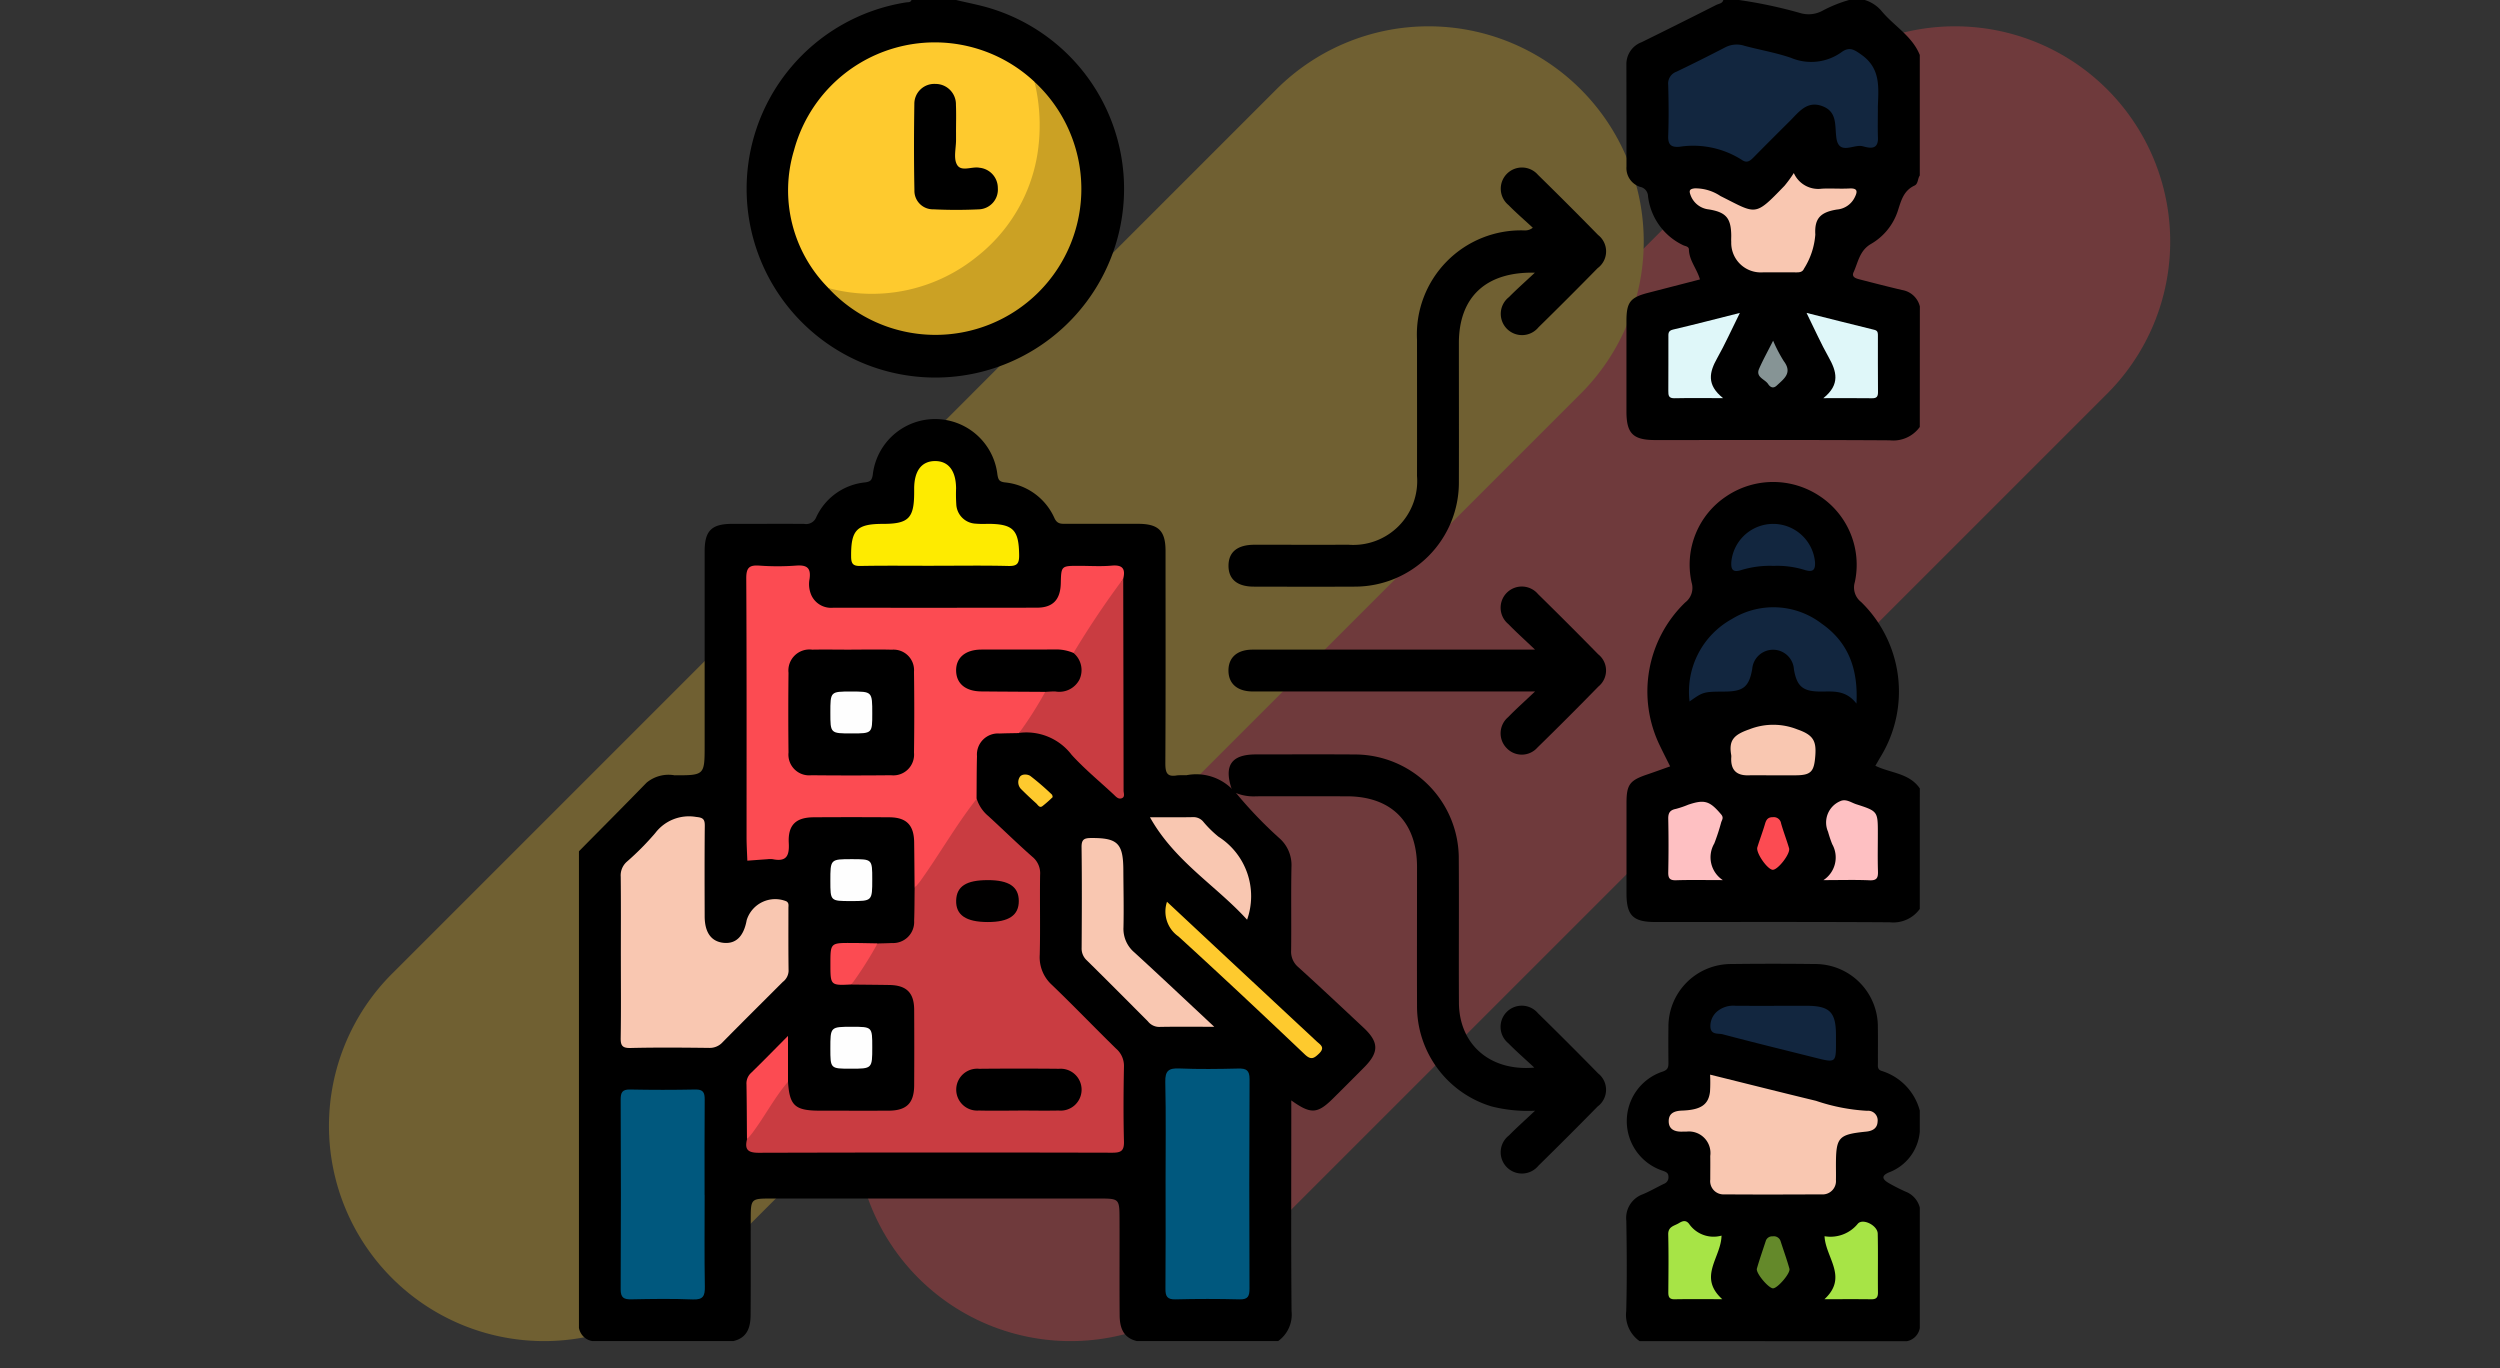 <svg xmlns="http://www.w3.org/2000/svg" xmlns:xlink="http://www.w3.org/1999/xlink" width="190" height="104" viewBox="0 0 190 104">
  <rect x="0" y="0" width="190" height="104" fill="#333333" stroke="none"/>
  <defs>
    <clipPath id="clip-path">
      <rect id="Rectángulo_88846" data-name="Rectángulo 88846" width="101.904" height="101.925" fill="none"/>
    </clipPath>
  </defs>
  <g id="Grupo_138496" data-name="Grupo 138496" transform="translate(-285.049 -411)">
    <rect id="Rectángulo_41122" data-name="Rectángulo 41122" width="190" height="104" transform="translate(285.049 411)" fill="none"/>
    <g id="Grupo_117447" data-name="Grupo 117447" transform="translate(-3337.23 1038.208)" opacity="0.3">
      <path id="Trazado_158283" data-name="Trazado 158283" d="M3677.784-530.075h0a16.354,16.354,0,0,0,23.129,0l67.216-67.214a16.357,16.357,0,0,0,0-23.129,16.355,16.355,0,0,0-23.129,0L3677.784-553.2A16.353,16.353,0,0,0,3677.784-530.075Z" transform="translate(14.296)" fill="#fc4b52"/>
      <path id="Trazado_158284" data-name="Trazado 158284" d="M3652.069-530.075h0a16.354,16.354,0,0,0,23.129,0l67.216-67.214a16.358,16.358,0,0,0,0-23.129,16.355,16.355,0,0,0-23.129,0L3652.069-553.2A16.354,16.354,0,0,0,3652.069-530.075Z" transform="translate(0)" fill="#feca2e"/>
    </g>
    <g id="Grupo_138497" data-name="Grupo 138497" transform="translate(329.049 411)">
      <g id="Grupo_140611" data-name="Grupo 140611" clip-path="url(#clip-path)">
        <path id="Trazado_213784" data-name="Trazado 213784" d="M0,152.767c1.714-1.736,3.438-3.463,5.138-5.213a2.614,2.614,0,0,1,2.13-.562c2.285,0,2.285,0,2.285-2.294q0-7.364,0-14.729c0-1.562.524-2.083,2.083-2.086,1.824,0,3.648-.007,5.473,0a.829.829,0,0,0,.926-.507,4.594,4.594,0,0,1,3.715-2.646c.406-.057.509-.162.58-.571a4.767,4.767,0,0,1,9.474-.017c.067.386.132.532.563.589a4.6,4.6,0,0,1,3.772,2.717c.211.453.506.431.87.431q2.736,0,5.472,0c1.568,0,2.1.523,2.1,2.072,0,5.374.015,10.748-.015,16.122,0,.7.11,1.07.9.923a6.787,6.787,0,0,1,.695-.009A3.858,3.858,0,0,1,49.6,148c.256-.028.37.087.344.342a32.039,32.039,0,0,0,3.346,3.481,2.717,2.717,0,0,1,.862,2.113c-.043,2.119,0,4.24-.026,6.359a1.535,1.535,0,0,0,.549,1.281c1.668,1.512,3.308,3.055,4.952,4.594,1.178,1.1,1.189,1.865.056,3.011-.769.777-1.544,1.547-2.318,2.319-1.236,1.234-1.721,1.275-3.227.2v1.4c0,4.869-.023,9.738.02,14.607a2.479,2.479,0,0,1-1.015,2.281H42.394c-1.042-.249-1.293-1.027-1.3-1.959-.022-2.452,0-4.9-.01-7.357-.005-1.479-.035-1.514-1.489-1.514q-12.525,0-25.05,0c-1.454,0-1.484.035-1.489,1.514-.008,2.452.011,4.9-.01,7.357-.008.932-.259,1.711-1.3,1.959H1a1.236,1.236,0,0,1-1-1V152.767" transform="translate(0 -88.069)"/>
        <path id="Trazado_213785" data-name="Trazado 213785" d="M322.008,32.449a2.484,2.484,0,0,1-2.285,1.015c-5.936-.039-11.873-.019-17.809-.02-1.7,0-2.2-.49-2.2-2.174q0-3.433,0-6.866c0-1.435.285-1.8,1.657-2.152l3.93-1.015c-.235-.82-.819-1.44-.839-2.272-.006-.25-.281-.248-.446-.334a4.722,4.722,0,0,1-2.662-3.716.742.742,0,0,0-.611-.715,1.5,1.5,0,0,1-1.027-1.54c0-2.587,0-5.175-.006-7.762a1.774,1.774,0,0,1,1.155-1.69q2.846-1.4,5.679-2.835c.187-.095.464-.1.533-.372h1.194A35.382,35.382,0,0,1,312.9.985a2.216,2.216,0,0,0,1.726-.176A10.21,10.21,0,0,1,316.634,0h1.194a2.7,2.7,0,0,1,1.291.858c.94,1.128,2.311,1.88,2.889,3.322v9.157c-.168.24-.116.634-.4.766-.862.4-1.03,1.2-1.29,1.984a4.527,4.527,0,0,1-2.043,2.467c-.85.507-.955,1.383-1.3,2.137-.179.389.223.482.507.555,1.053.272,2.107.542,3.166.793a1.664,1.664,0,0,1,1.365,1.252Z" transform="translate(-220.104)"/>
        <path id="Trazado_213786" data-name="Trazado 213786" d="M322.012,170.356a2.484,2.484,0,0,1-2.284,1.015c-5.935-.039-11.87-.019-17.806-.02-1.7,0-2.2-.49-2.2-2.169q0-3.432,0-6.865c0-1.4.237-1.724,1.543-2.169.593-.2,1.182-.417,1.774-.626-.26-.522-.526-1.042-.778-1.568a9.407,9.407,0,0,1,1.919-10.887,1.389,1.389,0,0,0,.491-1.515,6.234,6.234,0,0,1,2.667-6.574,6.363,6.363,0,0,1,7.028-.022,6.25,6.25,0,0,1,2.71,6.559,1.4,1.4,0,0,0,.477,1.515,9.5,9.5,0,0,1,1.476,11.77c-.132.223-.26.448-.393.677,1.167.567,2.576.551,3.378,1.722Z" transform="translate(-220.108 -101.278)"/>
        <path id="Trazado_213787" data-name="Trazado 213787" d="M300.66,304.432a2.431,2.431,0,0,1-1.015-2.282c.061-2.285.046-4.573.007-6.859a1.916,1.916,0,0,1,1.259-2.022c.547-.23,1.063-.531,1.6-.791a.526.526,0,0,0,.345-.538c-.007-.3-.183-.362-.421-.452a3.965,3.965,0,0,1,.009-7.55c.384-.139.411-.35.409-.664-.006-.895-.013-1.79,0-2.684a4.758,4.758,0,0,1,4.772-4.817q3.18-.041,6.361,0a4.761,4.761,0,0,1,4.783,4.806c.015.895,0,1.79.006,2.684,0,.252-.07.537.3.639a4.317,4.317,0,0,1,2.881,3.012v1.593a3.626,3.626,0,0,1-2.359,3.108c-.61.266-.462.533-.01.8a13.853,13.853,0,0,0,1.316.668,1.762,1.762,0,0,1,1.054,1.2v9.157a1.235,1.235,0,0,1-.995,1Z" transform="translate(-220.052 -202.507)"/>
        <path id="Trazado_213788" data-name="Trazado 213788" d="M63.986,0c.913.221,1.844.388,2.737.672A14.343,14.343,0,1,1,60.188.182C60.342.159,60.526.2,60.6,0Z" transform="translate(-35.325)"/>
        <path id="Trazado_213789" data-name="Trazado 213789" d="M186.47,218.774l-.344-.342c-.585-1.772,0-2.6,1.849-2.6,2.553,0,5.106-.016,7.659.005a7.906,7.906,0,0,1,7.76,7.728c.028,3.714-.008,7.428.013,11.142.018,3.142,2.339,5.225,5.728,4.927-.738-.688-1.377-1.243-1.967-1.845a1.61,1.61,0,1,1,2.245-2.288q2.309,2.262,4.571,4.572a1.584,1.584,0,0,1-.039,2.519q-2.229,2.272-4.5,4.5a1.615,1.615,0,1,1-2.238-2.3c.573-.582,1.184-1.126,1.984-1.881a11.224,11.224,0,0,1-3.286-.322,7.951,7.951,0,0,1-5.683-7.649c-.012-3.515,0-7.03,0-10.545,0-3.416-1.947-5.376-5.335-5.38-2.288,0-4.575-.007-6.863,0a3.6,3.6,0,0,1-1.549-.244" transform="translate(-136.528 -158.496)"/>
        <path id="Trazado_213790" data-name="Trazado 213790" d="M209.134,55.9c-3.764-.087-5.779,1.889-5.782,5.342,0,3.516.01,7.032,0,10.547a7.91,7.91,0,0,1-7.927,7.971c-2.553.014-5.107.006-7.66,0-1.267,0-1.936-.572-1.921-1.617.014-1.024.687-1.564,1.971-1.566,2.387,0,4.775.005,7.163,0a4.855,4.855,0,0,0,5.192-5.227c.007-3.45,0-6.9,0-10.349a7.908,7.908,0,0,1,8.185-8.312.934.934,0,0,0,.614-.206c-.617-.572-1.256-1.122-1.845-1.721a1.61,1.61,0,1,1,2.237-2.3q2.31,2.262,4.572,4.573a1.582,1.582,0,0,1-.034,2.519q-2.229,2.273-4.5,4.5a1.615,1.615,0,1,1-2.239-2.3c.573-.583,1.189-1.124,1.979-1.866" transform="translate(-136.477 -35.176)"/>
        <path id="Trazado_213791" data-name="Trazado 213791" d="M209.132,172.6c-.806-.768-1.435-1.332-2.021-1.936a1.61,1.61,0,1,1,2.257-2.277q2.309,2.263,4.571,4.573a1.57,1.57,0,0,1,.018,2.449q-2.292,2.35-4.641,4.644a1.581,1.581,0,0,1-2.309.064,1.606,1.606,0,0,1,.086-2.378c.589-.609,1.225-1.172,2.047-1.953h-1.348q-10.047,0-20.094,0c-1.18,0-1.852-.585-1.859-1.58s.657-1.6,1.834-1.6q6.914-.008,13.827,0h7.632" transform="translate(-136.476 -123.234)"/>
        <path id="Trazado_213792" data-name="Trazado 213792" d="M51.036,250.049c.118,1.822.525,2.195,2.4,2.2,1.751,0,3.5.008,5.254,0,1.36-.008,1.927-.571,1.935-1.928q.016-2.875,0-5.751c-.009-1.29-.59-1.853-1.889-1.873-.958-.015-1.915-.022-2.873-.033a7.673,7.673,0,0,1,1.985-3.122c.364-.011.729-.015,1.093-.034a1.6,1.6,0,0,0,1.682-1.692c.031-.828.026-1.657.037-2.486a29.127,29.127,0,0,1,2.551-4.1c.436-.7.9-1.381,1.369-2.055.2-.281.333-.673.8-.626a2.783,2.783,0,0,0,.87,1.3c1.126,1.03,2.214,2.1,3.361,3.108a1.609,1.609,0,0,1,.585,1.375c-.03,2.023.023,4.049-.027,6.071a2.834,2.834,0,0,0,.928,2.291c1.651,1.585,3.235,3.239,4.872,4.839a1.723,1.723,0,0,1,.6,1.378c-.037,1.89-.049,3.783,0,5.673.02.725-.224.862-.9.86q-13.434-.033-26.869.005c-.841,0-1.059-.267-.882-1.015a27.842,27.842,0,0,1,2.617-4.151.458.458,0,0,1,.5-.234" transform="translate(-35.148 -167.838)" fill="#c93c41"/>
        <path id="Trazado_213793" data-name="Trazado 213793" d="M65.387,179.519c-1.564,1.991-2.815,4.2-4.284,6.253-.131.183-.288.348-.433.522-.011-1.159-.016-2.319-.033-3.478-.019-1.3-.584-1.884-1.878-1.893q-2.883-.02-5.766,0c-1.345.008-1.96.586-1.885,1.961.053.97-.179,1.434-1.214,1.225a1.536,1.536,0,0,0-.4,0c-.512.035-1.023.074-1.535.111-.021-.593-.059-1.186-.059-1.779,0-6.562.013-13.125-.023-19.687,0-.808.236-1.011.992-.959a19.1,19.1,0,0,0,2.781,0c.805-.063,1.161.146,1.038,1.009a2.079,2.079,0,0,0,.148,1.265,1.646,1.646,0,0,0,1.618.93c5.169,0,10.338.005,15.508-.006,1.223,0,1.789-.609,1.819-1.854.032-1.326.032-1.326,1.382-1.326.828,0,1.662.058,2.484-.016.842-.077,1.065.252.876,1.007a42.481,42.481,0,0,1-3.487,5.458.66.66,0,0,1-.505.275c-2.178-.125-4.357-.041-6.536-.061a3.79,3.79,0,0,0-.4.014c-.913.088-1.452.584-1.436,1.321.015.7.528,1.175,1.4,1.244.79.062,1.584,0,2.376.028a10.958,10.958,0,0,1,2.464.109.421.421,0,0,1,.226.642,7.3,7.3,0,0,1-2.024,2.688c-.491.011-.983.014-1.473.034a1.6,1.6,0,0,0-1.716,1.722c-.029,1.081-.023,2.163-.033,3.245" transform="translate(-35.161 -118.809)" fill="#fc4b52"/>
        <path id="Trazado_213794" data-name="Trazado 213794" d="M11.951,244.287c0-2.022.013-4.044-.01-6.065a1.39,1.39,0,0,1,.455-1.132,20.816,20.816,0,0,0,2.168-2.186,3.216,3.216,0,0,1,3.114-1.225c.52.048.658.175.652.682-.024,2.287-.014,4.574-.009,6.861,0,1.239.5,1.929,1.44,2.024s1.53-.5,1.753-1.723a2.268,2.268,0,0,1,3.01-1.435c.224.128.161.339.162.525,0,1.591-.011,3.182.013,4.773a1.1,1.1,0,0,1-.445.834c-1.522,1.524-3.052,3.04-4.564,4.574a1.318,1.318,0,0,1-1.039.437c-1.988-.023-3.977-.041-5.964.007-.646.015-.758-.2-.748-.786.034-2.054.013-4.11.013-6.165" transform="translate(-8.766 -171.591)" fill="#f9c7b1"/>
        <path id="Trazado_213795" data-name="Trazado 213795" d="M167.785,314.487c0-2.585.037-5.171-.021-7.755-.019-.854.256-1.062,1.064-1.028,1.488.063,2.982.042,4.472.006.616-.015.872.123.869.811q-.04,7.954-.005,15.908c0,.563-.1.841-.753.824q-2.434-.063-4.87,0c-.64.016-.771-.236-.765-.813.024-2.651.01-5.3.01-7.954" transform="translate(-123.202 -224.501)" fill="#00587e"/>
        <path id="Trazado_213796" data-name="Trazado 213796" d="M18.322,319.757c0,2.32-.025,4.64.015,6.959.012.7-.122,1.006-.914.973-1.555-.064-3.114-.039-4.67-.008-.578.012-.816-.127-.813-.765q.035-7.208,0-14.415c0-.528.109-.779.708-.767q2.484.051,4.969,0c.6-.012.713.236.709.766-.02,2.419-.009,4.838-.009,7.257" transform="translate(-8.769 -228.931)" fill="#00587e"/>
        <path id="Trazado_213797" data-name="Trazado 213797" d="M125.924,177.331a28.746,28.746,0,0,0,1.987-3.122c.228-.317.579-.256.9-.287,1.453-.142,1.871-.82,1.349-2.2a.909.909,0,0,1-.1-.474,67.791,67.791,0,0,1,3.781-5.638q.017,8.053.028,16.1c0,.2.14.505-.176.591-.25.068-.421-.152-.588-.307-1.068-.993-2.2-1.926-3.181-3a4.318,4.318,0,0,0-4-1.671" transform="translate(-92.476 -121.622)" fill="#c93c41"/>
        <path id="Trazado_213798" data-name="Trazado 213798" d="M84.157,139.885c-1.857,0-3.715-.022-5.572.013-.569.011-.709-.164-.713-.72-.016-2.006.415-2.477,2.408-2.478,1.96,0,2.382-.425,2.384-2.392,0-.1,0-.2,0-.3.007-1.346.568-2.08,1.59-2.082s1.587.741,1.595,2.08a11.913,11.913,0,0,0,.015,1.193,1.544,1.544,0,0,0,1.47,1.484,7.121,7.121,0,0,0,.895.014c1.969,0,2.391.45,2.413,2.377.007.64-.15.842-.813.825-1.889-.047-3.781-.016-5.671-.016" transform="translate(-57.187 -96.885)" fill="#feeb00"/>
        <path id="Trazado_213799" data-name="Trazado 213799" d="M153.9,254.122c-1.566,0-2.883-.016-4.2.01a1.09,1.09,0,0,1-.843-.42c-1.542-1.549-3.083-3.1-4.639-4.633a1.215,1.215,0,0,1-.4-.952c.017-2.55.027-5.1-.005-7.651-.007-.582.184-.7.727-.7,2-.014,2.437.392,2.448,2.414.008,1.457.043,2.915.01,4.372a2.347,2.347,0,0,0,.836,1.914c1.976,1.808,3.923,3.648,6.065,5.647" transform="translate(-105.614 -176.086)" fill="#f9c7b1"/>
        <path id="Trazado_213800" data-name="Trazado 213800" d="M163.378,233.811c1.214,0,2.265.013,3.315-.008a.963.963,0,0,1,.76.375,8.406,8.406,0,0,0,1.131,1.111,5.359,5.359,0,0,1,2.177,6.311c-2.36-2.6-5.5-4.425-7.383-7.789" transform="translate(-119.982 -171.701)" fill="#f9c7b1"/>
        <path id="Trazado_213801" data-name="Trazado 213801" d="M167.9,258.011c1.645,1.537,3.234,3.024,4.826,4.508q3.271,3.05,6.545,6.1c.276.257.679.452.19.927-.4.386-.621.512-1.1.055-3.17-3.011-6.358-6.006-9.589-8.952a2.315,2.315,0,0,1-.871-2.635" transform="translate(-123.21 -189.478)" fill="#feca2e"/>
        <path id="Trazado_213802" data-name="Trazado 213802" d="M51.091,299.877c-1.026,1.2-1.749,2.606-2.686,3.865-.134.181-.288.347-.432.52-.011-1.391-.014-2.782-.037-4.173a1.088,1.088,0,0,1,.343-.878c.9-.874,1.776-1.775,2.812-2.816Z" transform="translate(-35.203 -217.666)" fill="#fc4b52"/>
        <path id="Trazado_213803" data-name="Trazado 213803" d="M73.567,245.824c1.551,0,1.551,0,1.551,1.534,0,1.651,0,1.651-1.633,1.651-1.551,0-1.551,0-1.551-1.534,0-1.651,0-1.651,1.633-1.651" transform="translate(-52.827 -180.528)" fill="#fefefe"/>
        <path id="Trazado_213804" data-name="Trazado 213804" d="M73.479,296.975c-1.545,0-1.545,0-1.545-1.541,0-1.644,0-1.644,1.64-1.644,1.545,0,1.545,0,1.545,1.541,0,1.644,0,1.644-1.64,1.644" transform="translate(-52.827 -215.754)" fill="#fefefe"/>
        <path id="Trazado_213805" data-name="Trazado 213805" d="M75.523,269.841a29,29,0,0,1-1.985,3.122c-1.6.081-1.6.081-1.6-1.56,0-1.593,0-1.6,1.607-1.592.661,0,1.321.02,1.982.03" transform="translate(-52.827 -198.144)" fill="#fc4b52"/>
        <path id="Trazado_213806" data-name="Trazado 213806" d="M128.332,223.3a8.96,8.96,0,0,1-.794.7c-.22.155-.342-.107-.472-.223q-.588-.526-1.146-1.083a.746.746,0,0,1-.1-.91c.162-.269.621-.218.81-.082a19.963,19.963,0,0,1,1.632,1.409c.041.036.042.117.066.19" transform="translate(-92.321 -162.727)" fill="#feca2e"/>
        <path id="Trazado_213807" data-name="Trazado 213807" d="M327.594,17.555c0,.762-.021,1.525.005,2.286.035,1.022-.771.733-1.184.635-.672-.159-1.788.709-1.975-.626-.133-.947.093-1.991-1.079-2.421-1.153-.423-1.761.441-2.435,1.113-.916.912-1.832,1.823-2.739,2.744-.27.274-.517.522-.926.235a6.878,6.878,0,0,0-4.744-1c-.638.054-.882-.156-.858-.825.046-1.291.034-2.585,0-3.876a.948.948,0,0,1,.618-1c1.255-.6,2.5-1.226,3.732-1.864a1.885,1.885,0,0,1,1.438-.111c1.18.317,2.4.522,3.547.918a3.948,3.948,0,0,0,3.847-.44c.6-.431.963-.183,1.519.214,1.491,1.064,1.273,2.544,1.231,4.018" transform="translate(-228.875 -9.366)" fill="#12263f"/>
        <path id="Trazado_213808" data-name="Trazado 213808" d="M325.72,49.508a2.03,2.03,0,0,0,2.13,1.19c.694-.036,1.393.022,2.087-.016.666-.036.628.253.4.7a1.656,1.656,0,0,1-1.336.9c-1.249.2-1.72.669-1.647,1.9a5.6,5.6,0,0,1-.858,2.591c-.129.3-.4.287-.674.285-.828-.005-1.657,0-2.485,0a2.243,2.243,0,0,1-2.372-2.31c-.011-.165,0-.331,0-.5-.018-1.313-.391-1.759-1.7-1.974a1.658,1.658,0,0,1-1.4-1.109c-.125-.332-.052-.45.326-.492a3.434,3.434,0,0,1,1.955.584c2.758,1.375,2.562,1.61,4.863-.776a9.283,9.283,0,0,0,.715-.979" transform="translate(-233.39 -36.358)" fill="#f9c7b1"/>
        <path id="Trazado_213809" data-name="Trazado 213809" d="M317.131,89.546c-.651,1.31-1.137,2.4-1.721,3.434-.592,1.05-.835,2.02.447,3.039-1.408,0-2.552-.017-3.695.008-.44.01-.47-.21-.467-.551.011-1.36,0-2.72.006-4.081,0-.257-.041-.494.346-.585,1.634-.383,3.259-.807,5.084-1.266" transform="translate(-228.903 -65.761)" fill="#dff7f9"/>
        <path id="Trazado_213810" data-name="Trazado 213810" d="M352.512,96c1.306-1.047,1-2.045.4-3.113-.58-1.028-1.059-2.112-1.679-3.367,1.843.462,3.5.882,5.163,1.289.276.067.26.26.261.453,0,1.426-.005,2.851.007,4.277,0,.332-.09.474-.447.468-1.146-.017-2.293-.006-3.7-.006" transform="translate(-257.936 -65.74)" fill="#dff7f9"/>
        <path id="Trazado_213811" data-name="Trazado 213811" d="M338.556,97.479a11.266,11.266,0,0,0,.807,1.549c.684.9.017,1.346-.53,1.861-.281.265-.51.109-.659-.118-.248-.377-.968-.511-.681-1.165s.637-1.282,1.063-2.127" transform="translate(-247.799 -71.587)" fill="#869495"/>
        <path id="Trazado_213812" data-name="Trazado 213812" d="M317.747,180.9a6.309,6.309,0,0,1,3.219-6.268,6.021,6.021,0,0,1,6.828.356c2,1.4,2.779,3.406,2.638,6.072-.822-1.065-1.8-.91-2.752-.915-1.328-.008-1.778-.392-2-1.682a1.589,1.589,0,0,0-3.17-.036c-.236,1.35-.667,1.709-2.065,1.719-1.647.012-1.647.012-2.7.754" transform="translate(-233.341 -127.587)" fill="#12263f"/>
        <path id="Trazado_213813" data-name="Trazado 213813" d="M332.736,211.225c-.63,0-1.261-.011-1.89,0-.918.019-1.331-.434-1.29-1.334a.9.9,0,0,0,0-.2c-.2-1.122.18-1.546,1.37-1.96a4.946,4.946,0,0,1,3.646,0c1.213.419,1.455.872,1.375,1.976-.09,1.229-.3,1.513-1.518,1.517-.564,0-1.128,0-1.691,0" transform="translate(-241.982 -152.3)" fill="#f9c7b1"/>
        <path id="Trazado_213814" data-name="Trazado 213814" d="M315.83,235.364c-1.378,0-2.468-.024-3.556.011-.489.016-.609-.152-.6-.617q.042-2.03,0-4.062c-.008-.447.142-.66.581-.743a7.266,7.266,0,0,0,.934-.318c1.253-.421,1.637-.285,2.5.729.222.26.069.415.007.614a15.505,15.505,0,0,1-.522,1.6,2.079,2.079,0,0,0,.653,2.791" transform="translate(-228.887 -168.476)" fill="#fec0c2"/>
        <path id="Trazado_213815" data-name="Trazado 213815" d="M356.086,235.043a2.057,2.057,0,0,0,.662-2.737,9.394,9.394,0,0,1-.313-.936,1.761,1.761,0,0,1,.926-2.327c.43-.2.814.1,1.2.229,1.66.535,1.658.541,1.658,2.231,0,.957-.021,1.915.009,2.872.015.48-.073.708-.635.683-1.081-.048-2.165-.014-3.51-.014" transform="translate(-261.503 -168.155)" fill="#fec0c2"/>
        <path id="Trazado_213816" data-name="Trazado 213816" d="M332.919,153.092a7.409,7.409,0,0,0-2.5.33c-.645.19-.746-.109-.712-.646a3.194,3.194,0,0,1,6.36.041c.03.6-.171.762-.756.594a6.971,6.971,0,0,0-2.391-.319" transform="translate(-242.125 -110.084)" fill="#12263f"/>
        <path id="Trazado_213817" data-name="Trazado 213817" d="M338.3,237.8c-.41-.035-1.287-1.3-1.163-1.705.184-.6.409-1.182.584-1.782.094-.324.222-.513.6-.511a.564.564,0,0,1,.624.483c.181.632.42,1.248.605,1.879.121.41-.863,1.669-1.25,1.636" transform="translate(-247.58 -171.697)" fill="#fc4b52"/>
        <path id="Trazado_213818" data-name="Trazado 213818" d="M314.956,307.48c2.743.68,5.392,1.348,8.048,1.99a14.525,14.525,0,0,0,3.88.758.728.728,0,0,1,.8.816c-.02.506-.369.716-.867.766-2.124.217-2.3.418-2.3,2.57,0,.365.01.73,0,1.094a1.016,1.016,0,0,1-1.107,1.105c-2.453.012-4.906.019-7.359,0a1.01,1.01,0,0,1-1.085-1.127c0-.6.009-1.194,0-1.791a1.638,1.638,0,0,0-1.823-1.85c-.1,0-.2,0-.3,0-.565.02-1.034-.162-1.035-.791s.455-.788,1.024-.809c1.422-.052,2-.449,2.115-1.439a11.974,11.974,0,0,0,.007-1.288" transform="translate(-228.986 -225.807)" fill="#f9c7b1"/>
        <path id="Trazado_213819" data-name="Trazado 213819" d="M333.275,290.5c0,1.621,0,1.621-1.591,1.222-2.34-.587-4.684-1.159-7.017-1.777-.328-.087-.879.058-.933-.522a1.455,1.455,0,0,1,.531-1.233,1.913,1.913,0,0,1,1.39-.412c1.789.011,3.579,0,5.368,0,1.772,0,2.247.471,2.251,2.221q0,.249,0,.5" transform="translate(-237.74 -211.338)" fill="#12263f"/>
        <path id="Trazado_213820" data-name="Trazado 213820" d="M315.721,350.491c-.036,1.691-1.818,3.126.054,4.831-1.344,0-2.48-.014-3.616.007-.422.008-.485-.2-.483-.548.011-1.459.029-2.918-.007-4.376-.015-.609.456-.648.8-.856.269-.162.526-.277.781.043a2.265,2.265,0,0,0,2.468.9" transform="translate(-228.884 -256.584)" fill="#a7e446"/>
        <path id="Trazado_213821" data-name="Trazado 213821" d="M356.375,355.444c1.822-1.687.081-3.151.005-4.786a2.678,2.678,0,0,0,2.533-.954c.38-.43,1.5.134,1.51.761.033,1.491,0,2.983.017,4.475,0,.391-.142.516-.521.51-1.115-.016-2.23-.006-3.544-.006" transform="translate(-261.715 -256.705)" fill="#a7e446"/>
        <path id="Trazado_213822" data-name="Trazado 213822" d="M338.246,357.708c-.339,0-1.325-1.161-1.23-1.5.2-.7.442-1.387.669-2.08a.505.505,0,0,1,.523-.371.542.542,0,0,1,.615.382c.223.693.472,1.379.668,2.08.094.338-.91,1.491-1.244,1.487" transform="translate(-247.493 -259.794)" fill="#64892a"/>
        <path id="Trazado_213823" data-name="Trazado 213823" d="M62.943,30.643a10.524,10.524,0,0,1-2.618-10.464,11.08,11.08,0,0,1,18.283-5.207A7.074,7.074,0,0,1,79.22,19.6,12.969,12.969,0,0,1,65.59,31.305a4.366,4.366,0,0,1-2.647-.663" transform="translate(-43.982 -8.75)" fill="#feca2e"/>
        <path id="Trazado_213824" data-name="Trazado 213824" d="M71.384,39.094a12.674,12.674,0,0,0,11.3-2.4,12.424,12.424,0,0,0,4.581-7.769,14.059,14.059,0,0,0-.219-5.5,11.087,11.087,0,1,1-15.665,15.67" transform="translate(-52.423 -17.202)" fill="#cba124"/>
        <path id="Trazado_213825" data-name="Trazado 213825" d="M112.631,308.941c-1,0-1.991.019-2.985-.006a1.592,1.592,0,1,1,.033-3.172q3.035-.03,6.07,0a1.592,1.592,0,1,1-.033,3.172c-1.028.022-2.056,0-3.085,0" transform="translate(-79.26 -224.535)"/>
        <path id="Trazado_213826" data-name="Trazado 213826" d="M110.325,251.818c1.615,0,2.358.5,2.362,1.587s-.756,1.6-2.351,1.6c-1.662,0-2.442-.53-2.41-1.638.031-1.074.767-1.549,2.4-1.548" transform="translate(-79.258 -184.93)" fill="#010000"/>
        <path id="Trazado_213827" data-name="Trazado 213827" d="M64.7,185.849c1.026,0,2.052-.021,3.077.007a1.559,1.559,0,0,1,1.684,1.673q.041,3.077,0,6.156a1.577,1.577,0,0,1-1.748,1.713q-3.027.031-6.055,0a1.575,1.575,0,0,1-1.734-1.725q-.034-3.028,0-6.057a1.6,1.6,0,0,1,1.8-1.763c.992-.018,1.985,0,2.978,0" transform="translate(-43.997 -136.479)"/>
        <path id="Trazado_213828" data-name="Trazado 213828" d="M116.839,186.1a1.694,1.694,0,0,1,.446,2.042,1.727,1.727,0,0,1-1.813.889c-.26-.011-.521.018-.782.028-1.619-.011-3.238-.017-4.857-.033-1.185-.012-1.883-.583-1.911-1.547-.029-1.006.691-1.629,1.919-1.635,1.884-.009,3.768.007,5.652-.009a3.334,3.334,0,0,1,1.345.265" transform="translate(-79.256 -136.477)"/>
        <path id="Trazado_213829" data-name="Trazado 213829" d="M99.063,27.664c0,.2,0,.4,0,.6,0,.628-.2,1.367.065,1.858.317.593,1.132.129,1.718.248a1.543,1.543,0,0,1,1.393,1.546,1.5,1.5,0,0,1-1.41,1.614c-1.155.055-2.317.057-3.473,0A1.409,1.409,0,0,1,95.9,32.071c-.045-2.183-.038-4.368-.006-6.552A1.515,1.515,0,0,1,97.5,24a1.547,1.547,0,0,1,1.555,1.584c.029.694.006,1.39.007,2.085" transform="translate(-70.404 -17.621)"/>
        <path id="Trazado_213830" data-name="Trazado 213830" d="M75.119,199.53c0,1.514,0,1.514-1.572,1.514-1.613,0-1.613,0-1.613-1.572,0-1.613,0-1.613,1.572-1.613,1.613,0,1.613,0,1.613,1.672" transform="translate(-52.827 -145.303)" fill="#fefefe"/>
      </g>
    </g>
  </g>
</svg>
